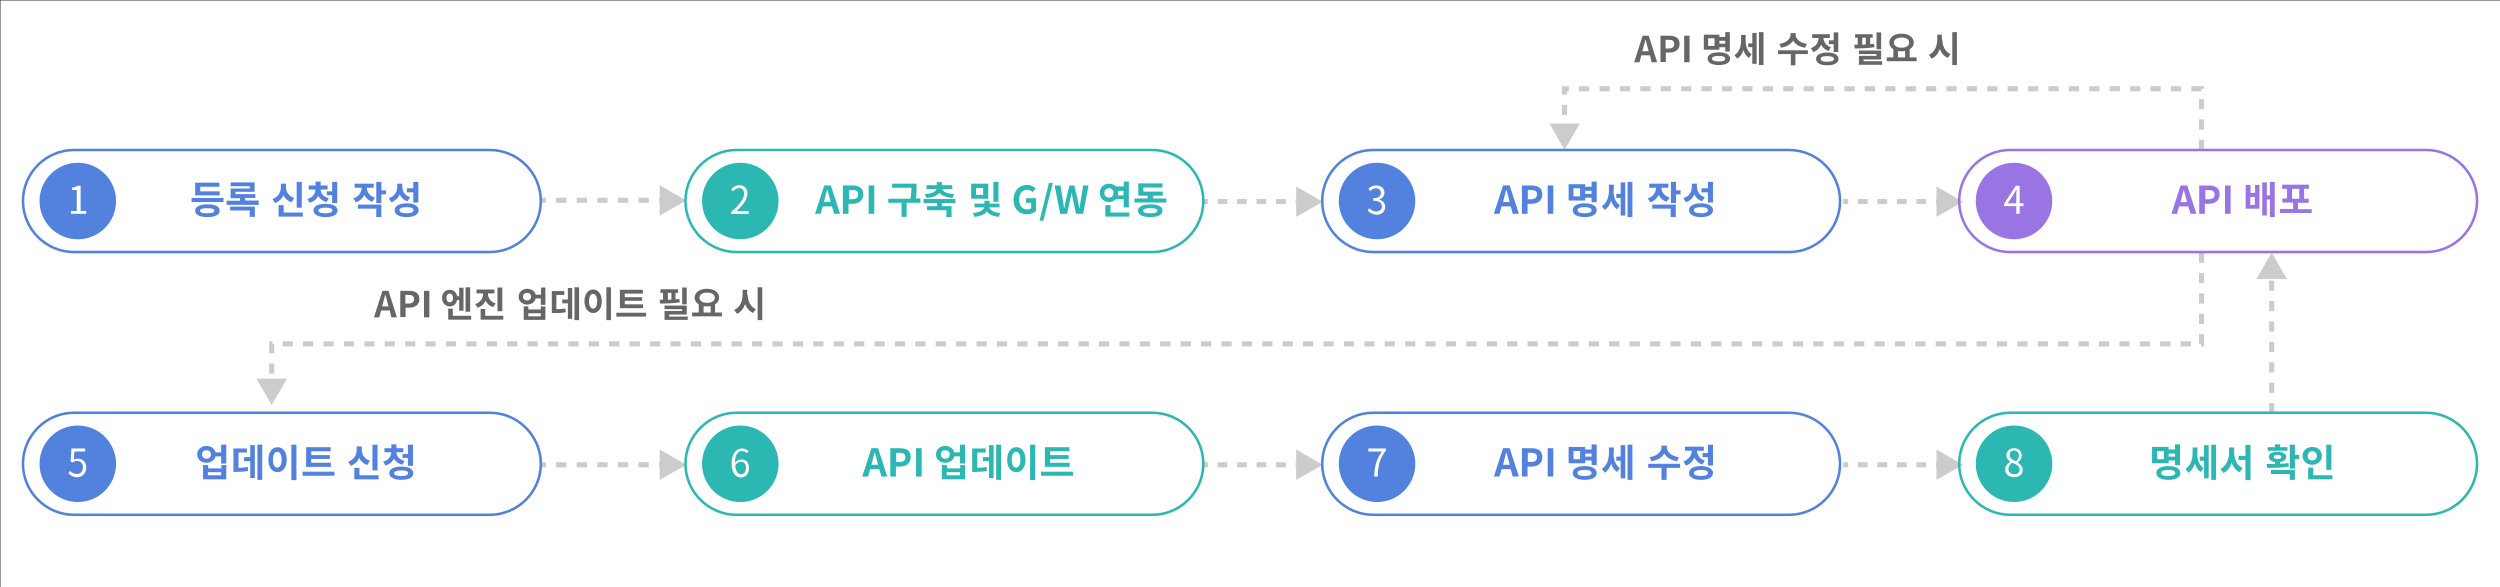 <?xml version="1.0" encoding="utf-8"?>
<!-- Generator: Adobe Illustrator 27.0.0, SVG Export Plug-In . SVG Version: 6.00 Build 0)  -->
<svg version="1.1" id="Layer_1" xmlns="http://www.w3.org/2000/svg" xmlns:xlink="http://www.w3.org/1999/xlink" x="0px" y="0px"
	 viewBox="0 0 980 230.2" style="enable-background:new 0 0 980 230.2;" xml:space="preserve">
<rect x="0" y="0" width="980" height="230.2" fill="#333333" stroke="none"/>
<style type="text/css">
	.st0{fill:#FFFFFF;}
	.st1{fill:none;stroke:#CCCCCC;stroke-width:2;stroke-miterlimit:10;stroke-dasharray:4,4;}
	.st2{fill:#CCCCCC;}
	.st3{fill:none;stroke:#CCCCCC;stroke-width:2;stroke-miterlimit:10;}
	.st4{fill:none;stroke:#CCCCCC;stroke-width:2;stroke-miterlimit:10;stroke-dasharray:4.035,4.035;}
	.st5{fill:none;stroke:#CCCCCC;stroke-width:2;stroke-miterlimit:10;stroke-dasharray:3.821,3.821;}
	.st6{fill:#666666;}
	.st7{fill:none;stroke:#5381DE;stroke-miterlimit:10;}
	.st8{fill:#5381DE;}
	.st9{fill:none;stroke:#2CB7B3;stroke-miterlimit:10;}
	.st10{fill:#2CB7B3;}
	.st11{fill:none;stroke:#9B74E3;stroke-miterlimit:10;}
	.st12{fill:#9B74E3;}
</style>
<rect x="0.2" y="0.2" class="st0" width="980" height="230"/>
<g>
	<g>
		<g>
			<polyline class="st1" points="863,58.8 863,34.8 613.3,34.8 613.3,50.2 			"/>
			<g>
				<polygon class="st2" points="607.4,48.4 613.3,58.8 619.3,48.4 				"/>
			</g>
		</g>
	</g>
	<g>
		<g>
			<polyline class="st1" points="863,99 863,134.8 106.5,134.8 106.5,150.2 			"/>
			<g>
				<polygon class="st2" points="100.5,148.4 106.5,158.8 112.5,148.4 				"/>
			</g>
		</g>
	</g>
	<g>
		<g>
			<line class="st3" x1="212" y1="78.5" x2="214" y2="78.5"/>
			<line class="st4" x1="218" y1="78.5" x2="256.4" y2="78.5"/>
			<line class="st3" x1="258.4" y1="78.5" x2="260.4" y2="78.5"/>
			<g>
				<polygon class="st2" points="258.6,84.5 269,78.6 258.6,72.6 				"/>
			</g>
		</g>
	</g>
	<g>
		<g>
			<line class="st3" x1="471.5" y1="79" x2="473.5" y2="79"/>
			<line class="st5" x1="477.3" y1="79" x2="506" y2="79"/>
			<line class="st3" x1="507.9" y1="79" x2="509.9" y2="79"/>
			<g>
				<polygon class="st2" points="508.1,85 518.5,79.1 508.1,73.1 				"/>
			</g>
		</g>
	</g>
	<g>
		<g>
			<line class="st3" x1="722.5" y1="79" x2="724.5" y2="79"/>
			<line class="st5" x1="728.3" y1="79" x2="757" y2="79"/>
			<line class="st3" x1="758.9" y1="79" x2="760.9" y2="79"/>
			<g>
				<polygon class="st2" points="759.1,85 769.5,79.1 759.1,73.1 				"/>
			</g>
		</g>
	</g>
	<g>
		<g>
			<line class="st3" x1="212" y1="182.2" x2="214" y2="182.2"/>
			<line class="st4" x1="218" y1="182.2" x2="256.4" y2="182.2"/>
			<line class="st3" x1="258.4" y1="182.2" x2="260.4" y2="182.2"/>
			<g>
				<polygon class="st2" points="258.6,188.1 269,182.2 258.6,176.2 				"/>
			</g>
		</g>
	</g>
	<g>
		<g>
			<line class="st3" x1="471.5" y1="182.2" x2="473.5" y2="182.2"/>
			<line class="st5" x1="477.3" y1="182.2" x2="506" y2="182.2"/>
			<line class="st3" x1="507.9" y1="182.2" x2="509.9" y2="182.2"/>
			<g>
				<polygon class="st2" points="508.1,188.1 518.5,182.2 508.1,176.2 				"/>
			</g>
		</g>
	</g>
	<g>
		<g>
			<line class="st3" x1="722.5" y1="182.2" x2="724.5" y2="182.2"/>
			<line class="st5" x1="728.3" y1="182.2" x2="757" y2="182.2"/>
			<line class="st3" x1="758.9" y1="182.2" x2="760.9" y2="182.2"/>
			<g>
				<polygon class="st2" points="759.1,188.1 769.5,182.2 759.1,176.2 				"/>
			</g>
		</g>
	</g>
	<g>
		<path class="st6" d="M152.8,121.7h-3.4l-0.7,2.7h-2.1l3.3-10.4h2.4l3.3,10.4h-2.2L152.8,121.7z M152.3,120.1l-0.3-1.1
			c-0.3-1.1-0.6-2.3-0.9-3.4H151c-0.3,1.1-0.6,2.3-0.9,3.4l-0.3,1.1H152.3z"/>
		<path class="st6" d="M156.9,114h3.4c2.3,0,4.1,0.8,4.1,3.2c0,2.4-1.8,3.4-4,3.4h-1.4v3.7h-2.1V114z M160.2,119
			c1.4,0,2.1-0.6,2.1-1.8c0-1.2-0.8-1.6-2.2-1.6h-1.2v3.4H160.2z"/>
		<path class="st6" d="M166.2,114h2.1v10.4h-2.1V114z"/>
		<path class="st6" d="M179.2,117.6c-0.3,1.5-1.4,2.5-2.9,2.5c-1.7,0-3-1.3-3-3.3c0-1.9,1.2-3.2,3-3.2c1.5,0,2.6,1,2.9,2.5h0.8v-3.3
			h1.7v9H180v-4.2H179.2z M176.3,118.5c0.8,0,1.3-0.6,1.3-1.7c0-1.1-0.5-1.7-1.3-1.7s-1.3,0.6-1.3,1.7
			C175,117.9,175.6,118.5,176.3,118.5z M184.7,123.8v1.5h-9V121h1.8v2.8H184.7z M184.3,122.2h-1.8v-9.6h1.8V122.2z"/>
		<path class="st6" d="M193.3,120.4c-1.4-0.4-2.4-1.4-3-2.5c-0.6,1.3-1.6,2.3-3.1,2.7l-0.9-1.4c2.1-0.7,3.1-2.4,3.1-4V115h-2.6v-1.5
			h7v1.5h-2.5v0.2c0,1.5,0.9,3.1,3,3.8L193.3,120.4z M197.3,123.8v1.5h-8.9v-4.2h1.8v2.7H197.3z M196.9,122h-1.9v-9.3h1.9V122z"/>
		<path class="st6" d="M213.8,112.6v6.9H212V117h-2c-0.4,1.4-1.7,2.4-3.3,2.4c-1.9,0-3.4-1.3-3.4-3.1s1.5-3.1,3.4-3.1
			c1.6,0,3,0.9,3.3,2.3h2.1v-2.8H213.8z M208.2,116.3c0-1-0.7-1.5-1.6-1.5c-0.9,0-1.6,0.6-1.6,1.5s0.7,1.5,1.6,1.5
			C207.5,117.8,208.2,117.2,208.2,116.3z M212,120.1h1.8v5.3h-8.5v-5.3h1.8v1.2h4.9V120.1z M212,122.8h-4.9v1.2h4.9V122.8z"/>
		<path class="st6" d="M218.1,121.2c1.3,0,2.4-0.1,3.5-0.3l0.2,1.5c-1.4,0.3-2.7,0.3-4.6,0.3h-0.9v-8.6h4.9v1.5h-3.1V121.2z
			 M222.6,112.9h1.7V125h-1.7v-6.1h-2.2v-1.5h2.2V112.9z M227,112.6v12.9h-1.8v-12.9H227z"/>
		<path class="st6" d="M235.9,118.1c0,2.8-1.4,4.6-3.4,4.6c-1.9,0-3.4-1.8-3.4-4.6c0-2.8,1.4-4.6,3.4-4.6
			C234.5,113.5,235.9,115.3,235.9,118.1z M230.9,118.1c0,1.9,0.7,2.9,1.6,2.9s1.6-1,1.6-2.9c0-1.9-0.7-2.9-1.6-2.9
			S230.9,116.2,230.9,118.1z M239.5,112.6v12.9h-1.8v-12.9H239.5z"/>
		<path class="st6" d="M253.3,122.6v1.5h-11.7v-1.5H253.3z M252.1,120.8H243v-7.2h9v1.5h-7.1v1.4h6.8v1.4h-6.8v1.4h7.2V120.8z"/>
		<path class="st6" d="M266.5,118.5c-2.5,0.4-5.4,0.5-7.7,0.5l-0.2-1.5l1.3,0v-2.7h-1v-1.4h6.9v1.4h-1v2.5c0.5,0,1-0.1,1.5-0.1
			L266.5,118.5z M269.6,124v1.4h-9.1v-3.5h6.9v-0.7h-6.9v-1.4h8.7v3.5h-6.9v0.8H269.6z M261.8,117.5c0.4,0,0.9,0,1.4-0.1v-2.6h-1.4
			V117.5z M269.2,119.3h-1.8v-6.6h1.8V119.3z"/>
		<path class="st6" d="M283,122.5v1.5h-11.7v-1.5h2.6v-3.2c-1-0.6-1.6-1.5-1.6-2.6c0-2.1,2-3.5,4.8-3.5c2.8,0,4.8,1.4,4.8,3.5
			c0,1.1-0.6,2-1.6,2.6v3.2H283z M274.2,116.7c0,1.3,1.2,2,3,2s3-0.7,3-2c0-1.3-1.2-2-3-2S274.2,115.5,274.2,116.7z M275.8,122.5
			h2.8v-2.5c-0.4,0.1-0.9,0.1-1.4,0.1c-0.5,0-1,0-1.4-0.1V122.5z"/>
		<path class="st6" d="M293.1,115.5c0,2.4,1,4.7,3.2,5.7l-1.1,1.5c-1.5-0.7-2.5-1.9-3.1-3.5c-0.6,1.7-1.6,3.1-3.2,3.8l-1.1-1.5
			c2.3-1,3.3-3.5,3.3-6v-1.9h1.8V115.5z M298.8,112.6v12.9H297v-12.9H298.8z"/>
	</g>
	<g>
		<path class="st6" d="M646.8,21.7h-3.4l-0.7,2.7h-2.1l3.3-10.4h2.4l3.3,10.4h-2.2L646.8,21.7z M646.3,20.1l-0.3-1.1
			c-0.3-1.1-0.6-2.3-0.9-3.4H645c-0.3,1.1-0.6,2.3-0.9,3.4l-0.3,1.1H646.3z"/>
		<path class="st6" d="M650.9,14h3.4c2.3,0,4.1,0.8,4.1,3.2c0,2.4-1.8,3.4-4,3.4h-1.4v3.7h-2.1V14z M654.2,19c1.4,0,2.1-0.6,2.1-1.8
			c0-1.2-0.8-1.6-2.2-1.6h-1.2V19H654.2z"/>
		<path class="st6" d="M660.2,14h2.1v10.4h-2.1V14z"/>
		<path class="st6" d="M674,19.5h-6.1v-5.9h6.1v0.9h2.3v-1.9h1.8v7.6h-1.8v-1.7H674V19.5z M678.2,23c0,1.6-1.7,2.5-4.4,2.5
			c-2.7,0-4.4-0.9-4.4-2.5s1.7-2.5,4.4-2.5C676.5,20.5,678.2,21.5,678.2,23z M672.1,15h-2.5v3h2.5V15z M676.3,23
			c0-0.7-0.9-1.1-2.6-1.1c-1.7,0-2.6,0.4-2.6,1.1c0,0.7,0.9,1.1,2.6,1.1C675.5,24.1,676.3,23.8,676.3,23z M674,16v1.1h2.3V16H674z"
			/>
		<path class="st6" d="M684.3,15.9c0,2.1,0.6,4.2,2.3,5.4l-1,1.4c-1.1-0.7-1.8-1.8-2.2-3.1c-0.4,1.4-1.2,2.7-2.4,3.4l-1.1-1.4
			c1.9-1.1,2.6-3.5,2.6-5.7v-2.2h1.8V15.9z M686.9,12.9h1.7V25h-1.7v-6.5h-1.6V17h1.6V12.9z M691.3,12.6v12.9h-1.8V12.6H691.3z"/>
		<path class="st6" d="M708.7,21.2h-4.9v4.4h-1.8v-4.4H697v-1.5h11.7V21.2z M707.6,18.7c-2.3-0.3-3.9-1.4-4.7-2.8
			c-0.8,1.4-2.5,2.4-4.7,2.8l-0.7-1.5c2.9-0.4,4.4-2.1,4.4-3.6V13h2v0.6c0,1.5,1.5,3.2,4.4,3.6L707.6,18.7z"/>
		<path class="st6" d="M716.8,20c-1.4-0.5-2.4-1.4-2.9-2.5c-0.6,1.3-1.6,2.4-3.1,2.9l-0.9-1.5c2-0.7,3-2.4,3-4h-2.5v-1.5h6.9v1.5
			h-2.5c0.1,1.5,1,3,2.9,3.6L716.8,20z M720.7,23.1c0,1.6-1.7,2.5-4.4,2.5c-2.7,0-4.4-0.9-4.4-2.5c0-1.6,1.7-2.5,4.4-2.5
			C719.1,20.6,720.7,21.5,720.7,23.1z M718.9,23.1c0-0.7-0.9-1.1-2.6-1.1c-1.7,0-2.6,0.3-2.6,1.1s0.9,1.1,2.6,1.1
			C718,24.2,718.9,23.8,718.9,23.1z M718.8,15.8v-3.1h1.8v7.7h-1.8v-3.1h-1.9v-1.5H718.8z"/>
		<path class="st6" d="M734.8,18.5c-2.5,0.4-5.4,0.5-7.7,0.5l-0.2-1.5l1.3,0v-2.7h-1v-1.4h6.9v1.4h-1v2.5c0.5,0,1-0.1,1.5-0.1
			L734.8,18.5z M737.8,24v1.4h-9.1v-3.5h6.9v-0.7h-6.9v-1.4h8.7v3.5h-6.9V24H737.8z M730,17.5c0.4,0,0.9,0,1.4-0.1v-2.6H730V17.5z
			 M737.4,19.3h-1.8v-6.6h1.8V19.3z"/>
		<path class="st6" d="M751.3,22.5V24h-11.7v-1.5h2.6v-3.2c-1-0.6-1.6-1.5-1.6-2.6c0-2.1,2-3.5,4.8-3.5c2.8,0,4.8,1.4,4.8,3.5
			c0,1.1-0.6,2-1.6,2.6v3.2H751.3z M742.4,16.7c0,1.3,1.2,2,3,2s3-0.7,3-2c0-1.3-1.2-2-3-2S742.4,15.5,742.4,16.7z M744,22.5h2.8
			v-2.5c-0.4,0.1-0.9,0.1-1.4,0.1s-1,0-1.4-0.1V22.5z"/>
		<path class="st6" d="M761.4,15.5c0,2.4,1,4.7,3.2,5.7l-1.1,1.5c-1.5-0.7-2.5-1.9-3.1-3.5c-0.6,1.7-1.6,3.1-3.2,3.8l-1.1-1.5
			c2.3-1,3.3-3.5,3.3-6v-1.9h1.8V15.5z M767.1,12.6v12.9h-1.8V12.6H767.1z"/>
	</g>
	<g>
		<g>
			<line class="st1" x1="890.5" y1="162" x2="890.5" y2="107.7"/>
			<g>
				<polygon class="st2" points="896.5,109.4 890.5,99 884.5,109.4 				"/>
			</g>
		</g>
	</g>
	<g>
		<path class="st7" d="M29,98.8c-11,0-20-9-20-20s9-20,20-20h163c11,0,20,9,20,20s-9,20-20,20H29z"/>
		<circle class="st8" cx="30.5" cy="78.8" r="15"/>
		<g>
			<path class="st8" d="M87.6,77.6v1.6H75.1v-1.6H87.6z M86.1,82.6c0,1.6-1.8,2.5-4.8,2.5s-4.8-0.9-4.8-2.5c0-1.6,1.8-2.5,4.8-2.5
				S86.1,80.9,86.1,82.6z M86.1,76.6h-9.6v-5h9.5v1.6h-7.5v1.8h7.6V76.6z M84,82.6c0-0.7-0.9-1-2.8-1c-1.8,0-2.8,0.3-2.8,1
				s0.9,1,2.8,1C83.1,83.6,84,83.3,84,82.6z"/>
			<path class="st8" d="M101.4,78.7v1.6H88.8v-1.6h5.3v-1h-3.7v-3.8h7.5V73h-7.5v-1.5h9.4v3.7h-7.5v0.9h7.8v1.5h-4v1H101.4z
				 M90.2,81h9.7v4h-2v-2.5h-7.7V81z"/>
			<path class="st8" d="M114.3,79.3c-1.5-0.5-2.6-1.5-3.2-2.8c-0.6,1.4-1.7,2.5-3.3,3.1l-1-1.6c2.3-0.8,3.3-2.7,3.3-4.5V72h2v1.3
				c0,1.8,1,3.6,3.2,4.3L114.3,79.3z M118.7,83.3v1.6h-9.5v-4.5h2v2.9H118.7z M118.3,81.4h-2V71.3h2V81.4z"/>
			<path class="st8" d="M128,79.2c-1.5-0.4-2.6-1.3-3.3-2.4c-0.6,1.3-1.7,2.2-3.3,2.7l-0.9-1.5c2.2-0.6,3.1-2.2,3.2-3.7H121v-1.6
				h2.7v-1.5h2v1.5h2.7v1.6h-2.7c0,1.4,1,2.8,3.2,3.4L128,79.2z M132.3,82.5c0,1.7-1.8,2.6-4.7,2.6c-2.9,0-4.7-1-4.7-2.6
				c0-1.7,1.8-2.6,4.7-2.6C130.5,79.9,132.3,80.8,132.3,82.5z M130.3,82.5c0-0.8-0.9-1.1-2.7-1.1c-1.8,0-2.8,0.4-2.8,1.1
				s0.9,1.1,2.8,1.1C129.3,83.6,130.3,83.2,130.3,82.5z M130.2,75v-3.7h2v8.3h-2v-3.1h-2.1V75H130.2z"/>
			<path class="st8" d="M145.9,79.1c-1.5-0.5-2.5-1.5-3.1-2.7c-0.6,1.3-1.7,2.4-3.3,2.9l-1-1.5c2.2-0.7,3.2-2.5,3.3-4.2H139v-1.6
				h7.5v1.6h-2.7c0,1.6,1,3.2,3.2,3.9L145.9,79.1z M140.3,80.2h9.2v4.9h-2v-3.3h-7.2V80.2z M151.3,76.2h-1.8v3.4h-2v-8.3h2v3.3h1.8
				V76.2z"/>
			<path class="st8" d="M159.7,78.9c-1.5-0.5-2.4-1.4-3-2.7c-0.6,1.4-1.7,2.5-3.3,3.1l-1-1.6c2.4-0.8,3.3-2.6,3.3-4.5V72h2v1.1
				c0,1.9,0.9,3.5,3.1,4.2L159.7,78.9z M164.1,82.4c0,1.7-1.8,2.7-4.7,2.7c-2.9,0-4.7-1-4.7-2.7c0-1.7,1.8-2.7,4.7-2.7
				C162.3,79.7,164.1,80.7,164.1,82.4z M162.1,82.4c0-0.8-0.9-1.2-2.7-1.2c-1.8,0-2.8,0.4-2.8,1.2c0,0.8,0.9,1.2,2.8,1.2
				C161.1,83.6,162.1,83.2,162.1,82.4z M162,75.4h-2.5v-1.6h2.5v-2.5h2v8.1h-2V75.4z"/>
		</g>
		<g>
			<path class="st0" d="M27.7,82.7h2.4v-8.2h-1.9v-0.9c1-0.2,1.7-0.4,2.3-0.8h1.1v9.9h2.2v1.1h-6V82.7z"/>
		</g>
	</g>
	<g>
		<path class="st9" d="M288.7,98.8c-11,0-20-9-20-20s9-20,20-20h163c11,0,20,9,20,20s-9,20-20,20H288.7z"/>
		<circle class="st10" cx="290.2" cy="78.8" r="15"/>
		<g>
			<path class="st10" d="M326.1,80.9h-3.6l-0.8,2.9h-2.2l3.6-11.1h2.6l3.6,11.1h-2.3L326.1,80.9z M325.6,79.2l-0.3-1.2
				c-0.3-1.2-0.6-2.4-1-3.6h-0.1c-0.3,1.2-0.6,2.5-0.9,3.6l-0.3,1.2H325.6z"/>
			<path class="st10" d="M330.5,72.7h3.6c2.5,0,4.3,0.9,4.3,3.5c0,2.5-1.9,3.7-4.3,3.7h-1.5v3.9h-2.2V72.7z M334.1,78.1
				c1.5,0,2.3-0.6,2.3-1.9c0-1.3-0.8-1.7-2.3-1.7h-1.3v3.6H334.1z"/>
			<path class="st10" d="M340.5,72.7h2.2v11.1h-2.2V72.7z"/>
			<path class="st10" d="M360.7,79.5h-5.3v5.5h-2v-5.5h-5.2v-1.6h8.7c0.3-1.8,0.4-3.1,0.4-4.3h-7.6v-1.6h9.6v1.2
				c0,1.3,0,2.7-0.3,4.6h1.8V79.5z"/>
			<path class="st10" d="M369.2,79.6v1.2h3.8v4.3h-2v-2.7h-7.6v-1.6h3.9v-1.2H362v-1.6h12.5v1.6H369.2z M362.5,76.1
				c3-0.2,4.4-1.1,4.6-2h-3.9v-1.5h4v-1.2h2v1.2h4.1v1.5h-3.9c0.2,1,1.6,1.8,4.6,2l-0.6,1.5c-2.5-0.2-4.2-0.9-5.1-2
				c-0.9,1.1-2.6,1.8-5.1,2L362.5,76.1z"/>
			<path class="st10" d="M387.4,77.9h-6.7v-5.9h6.7V77.9z M387.8,81.3c0.2,0.9,1.6,2,4.3,2.2l-0.6,1.5c-2.3-0.2-3.9-1-4.7-2.1
				c-0.8,1.1-2.5,1.9-4.8,2.1l-0.6-1.5c2.8-0.2,4.2-1.3,4.4-2.2h-3.8v-1.5h3.9v-1.1h2v1.1h3.9v1.5H387.8z M385.4,73.7h-2.8v2.7h2.8
				V73.7z M391.4,79.1h-2v-7.8h2V79.1z"/>
			<path class="st10" d="M397.3,78.3c0-3.7,2.4-5.8,5.3-5.8c1.6,0,2.7,0.7,3.4,1.4l-1.2,1.4c-0.5-0.5-1.2-0.9-2.2-0.9
				c-1.8,0-3.1,1.4-3.1,3.8c0,2.4,1.1,3.9,3.3,3.9c0.5,0,1.1-0.2,1.4-0.4v-2.2h-2v-1.8h3.9v5c-0.7,0.7-2.1,1.3-3.6,1.3
				C399.6,84,397.3,82,397.3,78.3z"/>
			<path class="st10" d="M411.2,71.7h1.5L409,86.5h-1.5L411.2,71.7z"/>
			<path class="st10" d="M413.4,72.7h2.3l0.9,5.4c0.2,1.2,0.3,2.4,0.5,3.5h0.1c0.2-1.2,0.5-2.4,0.7-3.5l1.3-5.4h1.9l1.3,5.4
				c0.2,1.1,0.5,2.3,0.7,3.5h0.1c0.2-1.2,0.3-2.4,0.5-3.5l0.9-5.4h2.1l-2.1,11.1h-2.8l-1.2-5.5c-0.2-0.9-0.3-1.7-0.5-2.6h-0.1
				c-0.1,0.8-0.3,1.7-0.5,2.6l-1.2,5.5h-2.7L413.4,72.7z"/>
			<path class="st10" d="M437.4,78.1c-0.7,0.7-1.6,1.1-2.7,1.1c-2,0-3.6-1.5-3.6-3.6c0-2.1,1.6-3.6,3.6-3.6c1.1,0,2,0.4,2.7,1.1h3.1
				v-1.9h2v10.1h-2v-3.3H437.4z M434.7,77.5c1,0,1.8-0.7,1.8-1.9c0-1.1-0.8-1.8-1.8-1.8c-1,0-1.8,0.7-1.8,1.8
				C432.9,76.8,433.7,77.5,434.7,77.5z M442.7,83.3v1.6h-9.4v-4.5h2v2.9H442.7z M438.2,74.8c0.1,0.3,0.1,0.6,0.1,0.9
				c0,0.3,0,0.6-0.1,0.9h2.2v-1.8H438.2z"/>
			<path class="st10" d="M457.2,77.8v1.6h-12.5v-1.6h5.2v-1.1h-3.7v-4.8h9.5v1.6h-7.5v1.6h7.6v1.6h-3.8v1.1H457.2z M455.7,82.6
				c0,1.6-1.8,2.5-4.8,2.5s-4.8-0.9-4.8-2.5c0-1.6,1.8-2.5,4.8-2.5S455.7,80.9,455.7,82.6z M453.7,82.6c0-0.7-0.9-1-2.8-1
				c-1.8,0-2.8,0.3-2.8,1c0,0.7,0.9,1,2.8,1C452.7,83.6,453.7,83.3,453.7,82.6z"/>
		</g>
		<g>
			<path class="st0" d="M286.7,83c3.4-3,5-5.2,5-7.1c0-1.3-0.7-2.2-2-2.2c-0.9,0-1.7,0.6-2.3,1.3l-0.8-0.8c0.9-1,1.8-1.6,3.2-1.6
				c2,0,3.2,1.3,3.2,3.3c0,2.2-1.7,4.4-4.3,6.9c0.6,0,1.2-0.1,1.8-0.1h3v1.2h-6.9V83z"/>
		</g>
	</g>
	<g>
		<path class="st11" d="M788,98.8c-11,0-20-9-20-20s9-20,20-20h163c11,0,20,9,20,20s-9,20-20,20H788z"/>
		<circle class="st12" cx="789.5" cy="78.8" r="15"/>
		<g>
			<path class="st12" d="M857.8,80.9h-3.6l-0.8,2.9h-2.2l3.6-11.1h2.6l3.6,11.1h-2.3L857.8,80.9z M857.3,79.2L857,78
				c-0.3-1.2-0.6-2.4-1-3.6H856c-0.3,1.2-0.6,2.5-0.9,3.6l-0.3,1.2H857.3z"/>
			<path class="st12" d="M862.2,72.7h3.6c2.5,0,4.3,0.9,4.3,3.5c0,2.5-1.9,3.7-4.3,3.7h-1.5v3.9h-2.2V72.7z M865.8,78.1
				c1.5,0,2.3-0.6,2.3-1.9c0-1.3-0.8-1.7-2.3-1.7h-1.3v3.6H865.8z"/>
			<path class="st12" d="M872.2,72.7h2.2v11.1h-2.2V72.7z"/>
			<path class="st12" d="M883.9,72.5h1.8v9.3h-5.4v-9.3h1.9v3.1h1.8V72.5z M883.9,77.2h-1.8v3.1h1.8V77.2z M891.7,71.3v13.8h-1.9
				v-6.9h-1.2v6.3h-1.8v-13h1.8v5.1h1.2v-5.3H891.7z"/>
			<path class="st12" d="M906.2,81.9v1.6h-12.5v-1.6h5.2v-2.5h-4.2v-1.6h1.8V74h-1.9v-1.6h10.5V74h-1.9v3.9h1.8v1.6h-4.2v2.5H906.2z
				 M898.5,77.9h2.8V74h-2.8V77.9z"/>
		</g>
		<g>
			<path class="st0" d="M793.2,80.8h-1.5v3h-1.3v-3h-4.8v-0.9l4.6-7.1h1.5v6.9h1.5V80.8z M790.4,79.7v-3.4c0-0.5,0.1-1.4,0.1-2h-0.1
				c-0.3,0.5-0.6,1.1-0.9,1.6l-2.5,3.8H790.4z"/>
		</g>
	</g>
	<g>
		<path class="st7" d="M29,201.8c-11,0-20-9-20-20s9-20,20-20h163c11,0,20,9,20,20s-9,20-20,20H29z"/>
		<circle class="st8" cx="30.5" cy="181.8" r="15"/>
		<g>
			<path class="st8" d="M88.7,174.3v7.4h-2v-2.8h-2.2c-0.4,1.5-1.8,2.5-3.6,2.5c-2.1,0-3.6-1.4-3.6-3.3s1.6-3.3,3.6-3.3
				c1.8,0,3.2,1,3.6,2.5h2.2v-3H88.7z M82.7,178.1c0-1-0.7-1.6-1.8-1.6c-1,0-1.7,0.6-1.7,1.6c0,1,0.7,1.7,1.7,1.7
				C82,179.8,82.7,179.2,82.7,178.1z M86.7,182.3h2v5.6h-9.1v-5.6h2v1.3h5.2V182.3z M86.7,185.1h-5.2v1.2h5.2V185.1z"/>
			<path class="st8" d="M93.3,183.4c1.4,0,2.5-0.1,3.8-0.4l0.2,1.6c-1.5,0.3-2.9,0.4-4.9,0.4h-0.9v-9.2h5.3v1.6h-3.3V183.4z
				 M98.1,174.5h1.8v12.9h-1.8v-6.6h-2.4v-1.6h2.4V174.5z M102.8,174.3v13.8h-1.9v-13.8H102.8z"/>
			<path class="st8" d="M112.4,180.2c0,3-1.5,4.9-3.6,4.9s-3.6-1.9-3.6-4.9c0-3,1.5-4.9,3.6-4.9S112.4,177.1,112.4,180.2z
				 M107,180.2c0,2.1,0.7,3.1,1.7,3.1s1.7-1.1,1.7-3.1c0-2-0.7-3.1-1.7-3.1S107,178.1,107,180.2z M116.2,174.3v13.9h-2v-13.9H116.2z
				"/>
			<path class="st8" d="M131.1,184.9v1.6h-12.5v-1.6H131.1z M129.7,183H120v-7.7h9.6v1.6H122v1.5h7.3v1.5H122v1.5h7.7V183z"/>
			<path class="st8" d="M144,182.3c-1.5-0.5-2.6-1.5-3.2-2.8c-0.6,1.4-1.7,2.5-3.3,3.1l-1-1.6c2.3-0.8,3.3-2.7,3.3-4.5V175h2v1.3
				c0,1.8,1,3.6,3.2,4.3L144,182.3z M148.4,186.3v1.6h-9.5v-4.5h2v2.9H148.4z M148,184.4h-2v-10.1h2V184.4z"/>
			<path class="st8" d="M157.7,182.2c-1.5-0.4-2.6-1.3-3.3-2.4c-0.6,1.3-1.7,2.2-3.3,2.7l-0.9-1.5c2.2-0.6,3.1-2.2,3.2-3.7h-2.7
				v-1.6h2.7v-1.5h2v1.5h2.7v1.6h-2.7c0,1.4,1,2.8,3.2,3.4L157.7,182.2z M162,185.5c0,1.7-1.8,2.6-4.7,2.6c-2.9,0-4.7-1-4.7-2.6
				c0-1.7,1.8-2.6,4.7-2.6C160.2,182.9,162,183.8,162,185.5z M160,185.5c0-0.8-0.9-1.1-2.7-1.1c-1.8,0-2.8,0.4-2.8,1.1
				s0.9,1.1,2.8,1.1C159,186.6,160,186.2,160,185.5z M159.9,178v-3.7h2v8.3h-2v-3.1h-2.1V178H159.9z"/>
		</g>
		<g>
			<path class="st0" d="M26.8,185.5l0.7-0.9c0.6,0.6,1.4,1.2,2.7,1.2c1.3,0,2.3-1,2.3-2.6c0-1.6-0.9-2.5-2.3-2.5
				c-0.7,0-1.2,0.2-1.8,0.6l-0.7-0.4l0.3-5.1h5.4v1.2h-4.2l-0.3,3.2c0.5-0.3,1-0.4,1.6-0.4c1.8,0,3.3,1.1,3.3,3.5s-1.7,3.8-3.6,3.8
				C28.5,187,27.5,186.3,26.8,185.5z"/>
		</g>
	</g>
	<g>
		<path class="st9" d="M288.7,201.8c-11,0-20-9-20-20s9-20,20-20h163c11,0,20,9,20,20s-9,20-20,20H288.7z"/>
		<circle class="st10" cx="290.2" cy="181.8" r="15"/>
		<g>
			<path class="st10" d="M344.7,183.9h-3.6l-0.8,2.9H338l3.6-11.1h2.6l3.6,11.1h-2.3L344.7,183.9z M344.2,182.2l-0.3-1.2
				c-0.3-1.2-0.6-2.4-1-3.6h-0.1c-0.3,1.2-0.6,2.5-0.9,3.6l-0.3,1.2H344.2z"/>
			<path class="st10" d="M349.1,175.7h3.6c2.5,0,4.3,0.9,4.3,3.5c0,2.5-1.9,3.7-4.3,3.7h-1.5v3.9h-2.2V175.7z M352.6,181.1
				c1.5,0,2.3-0.6,2.3-1.9c0-1.3-0.8-1.7-2.3-1.7h-1.3v3.6H352.6z"/>
			<path class="st10" d="M359.1,175.7h2.2v11.1h-2.2V175.7z"/>
			<path class="st10" d="M378.3,174.3v7.4h-2v-2.8h-2.2c-0.4,1.5-1.8,2.5-3.6,2.5c-2.1,0-3.6-1.4-3.6-3.3s1.6-3.3,3.6-3.3
				c1.8,0,3.2,1,3.6,2.5h2.2v-3H378.3z M372.3,178.1c0-1-0.7-1.6-1.8-1.6c-1,0-1.7,0.6-1.7,1.6c0,1,0.7,1.7,1.7,1.7
				C371.6,179.8,372.3,179.2,372.3,178.1z M376.3,182.3h2v5.6h-9.1v-5.6h2v1.3h5.2V182.3z M376.3,185.1h-5.2v1.2h5.2V185.1z"/>
			<path class="st10" d="M382.9,183.4c1.4,0,2.5-0.1,3.8-0.4l0.2,1.6c-1.5,0.3-2.9,0.4-4.9,0.4h-0.9v-9.2h5.3v1.6h-3.3V183.4z
				 M387.7,174.5h1.8v12.9h-1.8v-6.6h-2.4v-1.6h2.4V174.5z M392.4,174.3v13.8h-1.9v-13.8H392.4z"/>
			<path class="st10" d="M402,180.2c0,3-1.5,4.9-3.6,4.9c-2.1,0-3.6-1.9-3.6-4.9c0-3,1.5-4.9,3.6-4.9
				C400.4,175.2,402,177.1,402,180.2z M396.6,180.2c0,2.1,0.7,3.1,1.7,3.1c1,0,1.7-1.1,1.7-3.1c0-2-0.7-3.1-1.7-3.1
				C397.3,177,396.6,178.1,396.6,180.2z M405.8,174.3v13.9h-2v-13.9H405.8z"/>
			<path class="st10" d="M420.6,184.9v1.6h-12.5v-1.6H420.6z M419.3,183h-9.7v-7.7h9.6v1.6h-7.6v1.5h7.3v1.5h-7.3v1.5h7.7V183z"/>
		</g>
		<g>
			<path class="st0" d="M292.7,177.6c-0.4-0.5-1.1-0.8-1.8-0.8c-1.5,0-2.8,1.2-2.8,4.6c0.7-0.8,1.6-1.3,2.5-1.3c1.9,0,3,1.2,3,3.5
				c0,2.1-1.4,3.6-3.1,3.6c-2.1,0-3.7-1.8-3.7-5.4c0-4.3,1.9-6,4.1-6c1.1,0,2,0.5,2.6,1.1L292.7,177.6z M292.4,183.4
				c0-1.5-0.6-2.4-2-2.4c-0.7,0-1.5,0.4-2.2,1.4c0.2,2.3,1,3.5,2.4,3.5C291.6,185.9,292.4,184.9,292.4,183.4z"/>
		</g>
	</g>
	<g>
		<circle class="st8" cx="539.8" cy="78.8" r="15"/>
		<g>
			<path class="st8" d="M592.2,80.9h-3.6l-0.8,2.9h-2.2l3.6-11.1h2.6l3.6,11.1H593L592.2,80.9z M591.8,79.2l-0.3-1.2
				c-0.3-1.2-0.6-2.4-1-3.6h-0.1c-0.3,1.2-0.6,2.5-0.9,3.6l-0.3,1.2H591.8z"/>
			<path class="st8" d="M596.7,72.7h3.6c2.5,0,4.3,0.9,4.3,3.5c0,2.5-1.9,3.7-4.3,3.7h-1.5v3.9h-2.2V72.7z M600.2,78.1
				c1.5,0,2.3-0.6,2.3-1.9c0-1.3-0.8-1.7-2.3-1.7h-1.3v3.6H600.2z"/>
			<path class="st8" d="M606.7,72.7h2.2v11.1h-2.2V72.7z"/>
			<path class="st8" d="M621.4,78.6h-6.5v-6.4h6.5v1h2.5v-2h2v8.1h-2v-1.8h-2.5V78.6z M625.9,82.4c0,1.7-1.8,2.7-4.7,2.7
				c-2.9,0-4.7-1-4.7-2.7c0-1.7,1.8-2.7,4.7-2.7C624.1,79.7,625.9,80.7,625.9,82.4z M619.4,73.8h-2.6v3.2h2.6V73.8z M623.9,82.4
				c0-0.8-0.9-1.2-2.8-1.2c-1.8,0-2.7,0.4-2.7,1.2s0.9,1.2,2.7,1.2C623,83.6,623.9,83.2,623.9,82.4z M621.4,74.8V76h2.5v-1.2H621.4z
				"/>
			<path class="st8" d="M632.5,74.7c0,2.2,0.6,4.5,2.5,5.8l-1.1,1.5c-1.2-0.7-1.9-1.9-2.3-3.3c-0.5,1.5-1.3,2.8-2.5,3.6l-1.2-1.5
				c2-1.2,2.8-3.7,2.8-6.1v-2.3h1.9V74.7z M635.3,71.5h1.8v13h-1.8v-6.9h-1.7v-1.6h1.7V71.5z M639.9,71.3v13.8h-1.9V71.3H639.9z"/>
			<path class="st8" d="M653.3,79.1c-1.5-0.5-2.5-1.5-3.1-2.7c-0.6,1.3-1.7,2.4-3.3,2.9l-1-1.5c2.2-0.7,3.2-2.5,3.3-4.2h-2.7v-1.6
				h7.5v1.6h-2.7c0,1.6,1,3.2,3.2,3.9L653.3,79.1z M647.7,80.2h9.2v4.9h-2v-3.3h-7.2V80.2z M658.8,76.2H657v3.4h-2v-8.3h2v3.3h1.8
				V76.2z"/>
			<path class="st8" d="M667.2,78.9c-1.5-0.5-2.4-1.4-3-2.7c-0.6,1.4-1.7,2.5-3.3,3.1l-1-1.6c2.4-0.8,3.3-2.6,3.3-4.5V72h2v1.1
				c0,1.9,0.9,3.5,3.1,4.2L667.2,78.9z M671.5,82.4c0,1.7-1.8,2.7-4.7,2.7c-2.9,0-4.7-1-4.7-2.7c0-1.7,1.8-2.7,4.7-2.7
				C669.7,79.7,671.5,80.7,671.5,82.4z M669.5,82.4c0-0.8-0.9-1.2-2.7-1.2c-1.8,0-2.8,0.4-2.8,1.2c0,0.8,0.9,1.2,2.8,1.2
				C668.6,83.6,669.5,83.2,669.5,82.4z M669.5,75.4h-2.5v-1.6h2.5v-2.5h2v8.1h-2V75.4z"/>
		</g>
		<g>
			<path class="st0" d="M536.1,82.5l0.7-0.9c0.6,0.7,1.5,1.3,2.7,1.3c1.3,0,2.2-0.8,2.2-2c0-1.3-0.9-2.2-3.4-2.2v-1
				c2.3,0,3-0.9,3-2.1c0-1.1-0.7-1.7-1.9-1.8c-0.9,0-1.7,0.5-2.3,1.1l-0.7-0.9c0.8-0.8,1.8-1.3,3.1-1.3c1.8,0,3.2,1,3.2,2.8
				c0,1.3-0.8,2.2-2,2.7v0.1c1.3,0.3,2.3,1.3,2.3,2.8c0,2-1.6,3.1-3.5,3.1C537.9,84,536.8,83.3,536.1,82.5z"/>
		</g>
		<path class="st7" d="M538.3,98.8c-11,0-20-9-20-20s9-20,20-20h163c11,0,20,9,20,20s-9,20-20,20H538.3z"/>
	</g>
	<g>
		<path class="st7" d="M538.3,201.8c-11,0-20-9-20-20s9-20,20-20h163c11,0,20,9,20,20s-9,20-20,20H538.3z"/>
		<circle class="st8" cx="539.8" cy="181.8" r="15"/>
		<g>
			<path class="st8" d="M592.2,183.9h-3.6l-0.8,2.9h-2.2l3.6-11.1h2.6l3.6,11.1H593L592.2,183.9z M591.8,182.2l-0.3-1.2
				c-0.3-1.2-0.6-2.4-1-3.6h-0.1c-0.3,1.2-0.6,2.5-0.9,3.6l-0.3,1.2H591.8z"/>
			<path class="st8" d="M596.7,175.7h3.6c2.5,0,4.3,0.9,4.3,3.5c0,2.5-1.9,3.7-4.3,3.7h-1.5v3.9h-2.2V175.7z M600.2,181.1
				c1.5,0,2.3-0.6,2.3-1.9c0-1.3-0.8-1.7-2.3-1.7h-1.3v3.6H600.2z"/>
			<path class="st8" d="M606.7,175.7h2.2v11.1h-2.2V175.7z"/>
			<path class="st8" d="M621.4,181.6h-6.5v-6.4h6.5v1h2.5v-2h2v8.1h-2v-1.8h-2.5V181.6z M625.9,185.4c0,1.7-1.8,2.7-4.7,2.7
				c-2.9,0-4.7-1-4.7-2.7c0-1.7,1.8-2.7,4.7-2.7C624.1,182.7,625.9,183.7,625.9,185.4z M619.4,176.8h-2.6v3.2h2.6V176.8z
				 M623.9,185.4c0-0.8-0.9-1.2-2.8-1.2c-1.8,0-2.7,0.4-2.7,1.2s0.9,1.2,2.7,1.2C623,186.6,623.9,186.2,623.9,185.4z M621.4,177.8
				v1.2h2.5v-1.2H621.4z"/>
			<path class="st8" d="M632.5,177.7c0,2.2,0.6,4.5,2.5,5.8l-1.1,1.5c-1.2-0.7-1.9-1.9-2.3-3.3c-0.5,1.5-1.3,2.8-2.5,3.6l-1.2-1.5
				c2-1.2,2.8-3.7,2.8-6.1v-2.3h1.9V177.7z M635.3,174.5h1.8v13h-1.8v-6.9h-1.7v-1.6h1.7V174.5z M639.9,174.3v13.8h-1.9v-13.8H639.9
				z"/>
			<path class="st8" d="M658.6,183.4h-5.3v4.7h-2v-4.7h-5.2v-1.6h12.5V183.4z M657.4,180.8c-2.4-0.4-4.1-1.5-5-3
				c-0.9,1.5-2.6,2.6-5,3l-0.8-1.6c3.1-0.4,4.7-2.2,4.7-3.8v-0.7h2.1v0.7c0,1.6,1.6,3.4,4.7,3.8L657.4,180.8z"/>
			<path class="st8" d="M667.3,182.1c-1.5-0.5-2.5-1.5-3.1-2.7c-0.6,1.4-1.7,2.5-3.3,3.1l-1-1.6c2.2-0.8,3.2-2.5,3.3-4.2h-2.7v-1.6
				h7.4v1.6h-2.7c0.1,1.6,1,3.2,3.1,3.9L667.3,182.1z M671.5,185.4c0,1.7-1.8,2.7-4.7,2.7c-2.9,0-4.7-1-4.7-2.7
				c0-1.7,1.8-2.7,4.7-2.7C669.7,182.8,671.5,183.8,671.5,185.4z M669.5,185.4c0-0.8-0.9-1.2-2.7-1.2c-1.8,0-2.8,0.4-2.8,1.2
				c0,0.8,0.9,1.2,2.8,1.2C668.6,186.6,669.5,186.2,669.5,185.4z M669.5,177.6v-3.3h2v8.2h-2v-3.3h-2.1v-1.6H669.5z"/>
		</g>
		<g>
			<path class="st0" d="M541.7,177h-5.3v-1.2h6.9v0.8c-2.6,3.3-3.1,5.9-3.2,10.2h-1.4C538.8,182.6,539.6,180,541.7,177z"/>
		</g>
	</g>
	<g>
		<path class="st9" d="M788,201.8c-11,0-20-9-20-20s9-20,20-20h163c11,0,20,9,20,20s-9,20-20,20H788z"/>
		<circle class="st10" cx="789.5" cy="181.8" r="15"/>
		<g>
			<path class="st10" d="M850.1,181.6h-6.5v-6.4h6.5v1h2.5v-2h2v8.1h-2v-1.8h-2.5V181.6z M854.7,185.4c0,1.7-1.8,2.7-4.7,2.7
				c-2.9,0-4.7-1-4.7-2.7c0-1.7,1.8-2.7,4.7-2.7C852.9,182.7,854.7,183.7,854.7,185.4z M848.2,176.8h-2.6v3.2h2.6V176.8z
				 M852.7,185.4c0-0.8-0.9-1.2-2.8-1.2c-1.8,0-2.7,0.4-2.7,1.2s0.9,1.2,2.7,1.2C851.7,186.6,852.7,186.2,852.7,185.4z M850.1,177.8
				v1.2h2.5v-1.2H850.1z"/>
			<path class="st10" d="M861.3,177.7c0,2.2,0.6,4.5,2.5,5.8l-1.1,1.5c-1.2-0.7-1.9-1.9-2.3-3.3c-0.5,1.5-1.3,2.8-2.5,3.6l-1.2-1.5
				c2-1.2,2.8-3.7,2.8-6.1v-2.3h1.9V177.7z M864,174.5h1.8v13H864v-6.9h-1.7v-1.6h1.7V174.5z M868.7,174.3v13.8h-1.9v-13.8H868.7z"
				/>
			<path class="st10" d="M875.8,177.3c0,2.6,1,5.1,3.3,6.2l-1.2,1.6c-1.5-0.7-2.5-2.1-3.1-3.7c-0.6,1.8-1.6,3.2-3.2,4l-1.2-1.6
				c2.3-1.1,3.4-3.8,3.4-6.4v-2h2V177.3z M882.2,174.3v13.9h-2v-7.9h-2.7v-1.6h2.7v-4.3H882.2z"/>
			<path class="st10" d="M897.2,182.9c-2.9,0.5-6,0.5-8.5,0.5l-0.2-1.5c1,0,2.1,0,3.3,0v-0.8c-1.5-0.2-2.4-0.9-2.4-2
				c0-1.3,1.3-2,3.4-2s3.4,0.8,3.4,2c0,1-0.9,1.8-2.4,2v0.7c1.1,0,2.2-0.1,3.3-0.3L897.2,182.9z M896.7,176.7h-7.8v-1.4h2.9v-1.1h2
				v1.1h2.9V176.7z M890.2,184.2h9.4v3.9h-2v-2.3h-7.4V184.2z M892.8,179.9c0.9,0,1.5-0.3,1.5-0.8s-0.6-0.8-1.5-0.8
				c-0.9,0-1.5,0.3-1.5,0.8S891.8,179.9,892.8,179.9z M901.3,179.9h-1.7v3.8h-2v-9.4h2v4h1.7V179.9z"/>
			<path class="st10" d="M906.4,182.2c-2.1,0-3.8-1.5-3.8-3.5c0-2,1.6-3.5,3.8-3.5s3.8,1.5,3.8,3.5
				C910.2,180.7,908.5,182.2,906.4,182.2z M906.4,180.5c1,0,1.8-0.7,1.8-1.8c0-1.1-0.8-1.8-1.8-1.8c-1,0-1.8,0.7-1.8,1.8
				C904.6,179.8,905.4,180.5,906.4,180.5z M914.3,186.3v1.6h-9.5v-4.6h2v3H914.3z M913.9,184.2h-2v-9.9h2V184.2z"/>
		</g>
		<g>
			<path class="st0" d="M786,184.1c0-1.5,1-2.5,2-3V181c-0.8-0.6-1.5-1.4-1.5-2.5c0-1.7,1.3-2.8,3-2.8c1.9,0,3,1.2,3,2.9
				c0,1.2-0.8,2.1-1.5,2.7v0.1c1,0.6,1.9,1.4,1.9,2.9c0,1.6-1.4,2.8-3.5,2.8C787.5,187,786,185.8,786,184.1z M791.7,184.1
				c0-1.5-1.3-2-2.9-2.7c-0.9,0.6-1.5,1.4-1.5,2.5c0,1.2,1,2,2.3,2C790.8,186,791.7,185.2,791.7,184.1z M791.4,178.6
				c0-1.1-0.7-2-1.9-2c-1,0-1.7,0.7-1.7,1.8c0,1.3,1.2,1.9,2.5,2.4C791,180.2,791.4,179.4,791.4,178.6z"/>
		</g>
	</g>
</g>
</svg>
